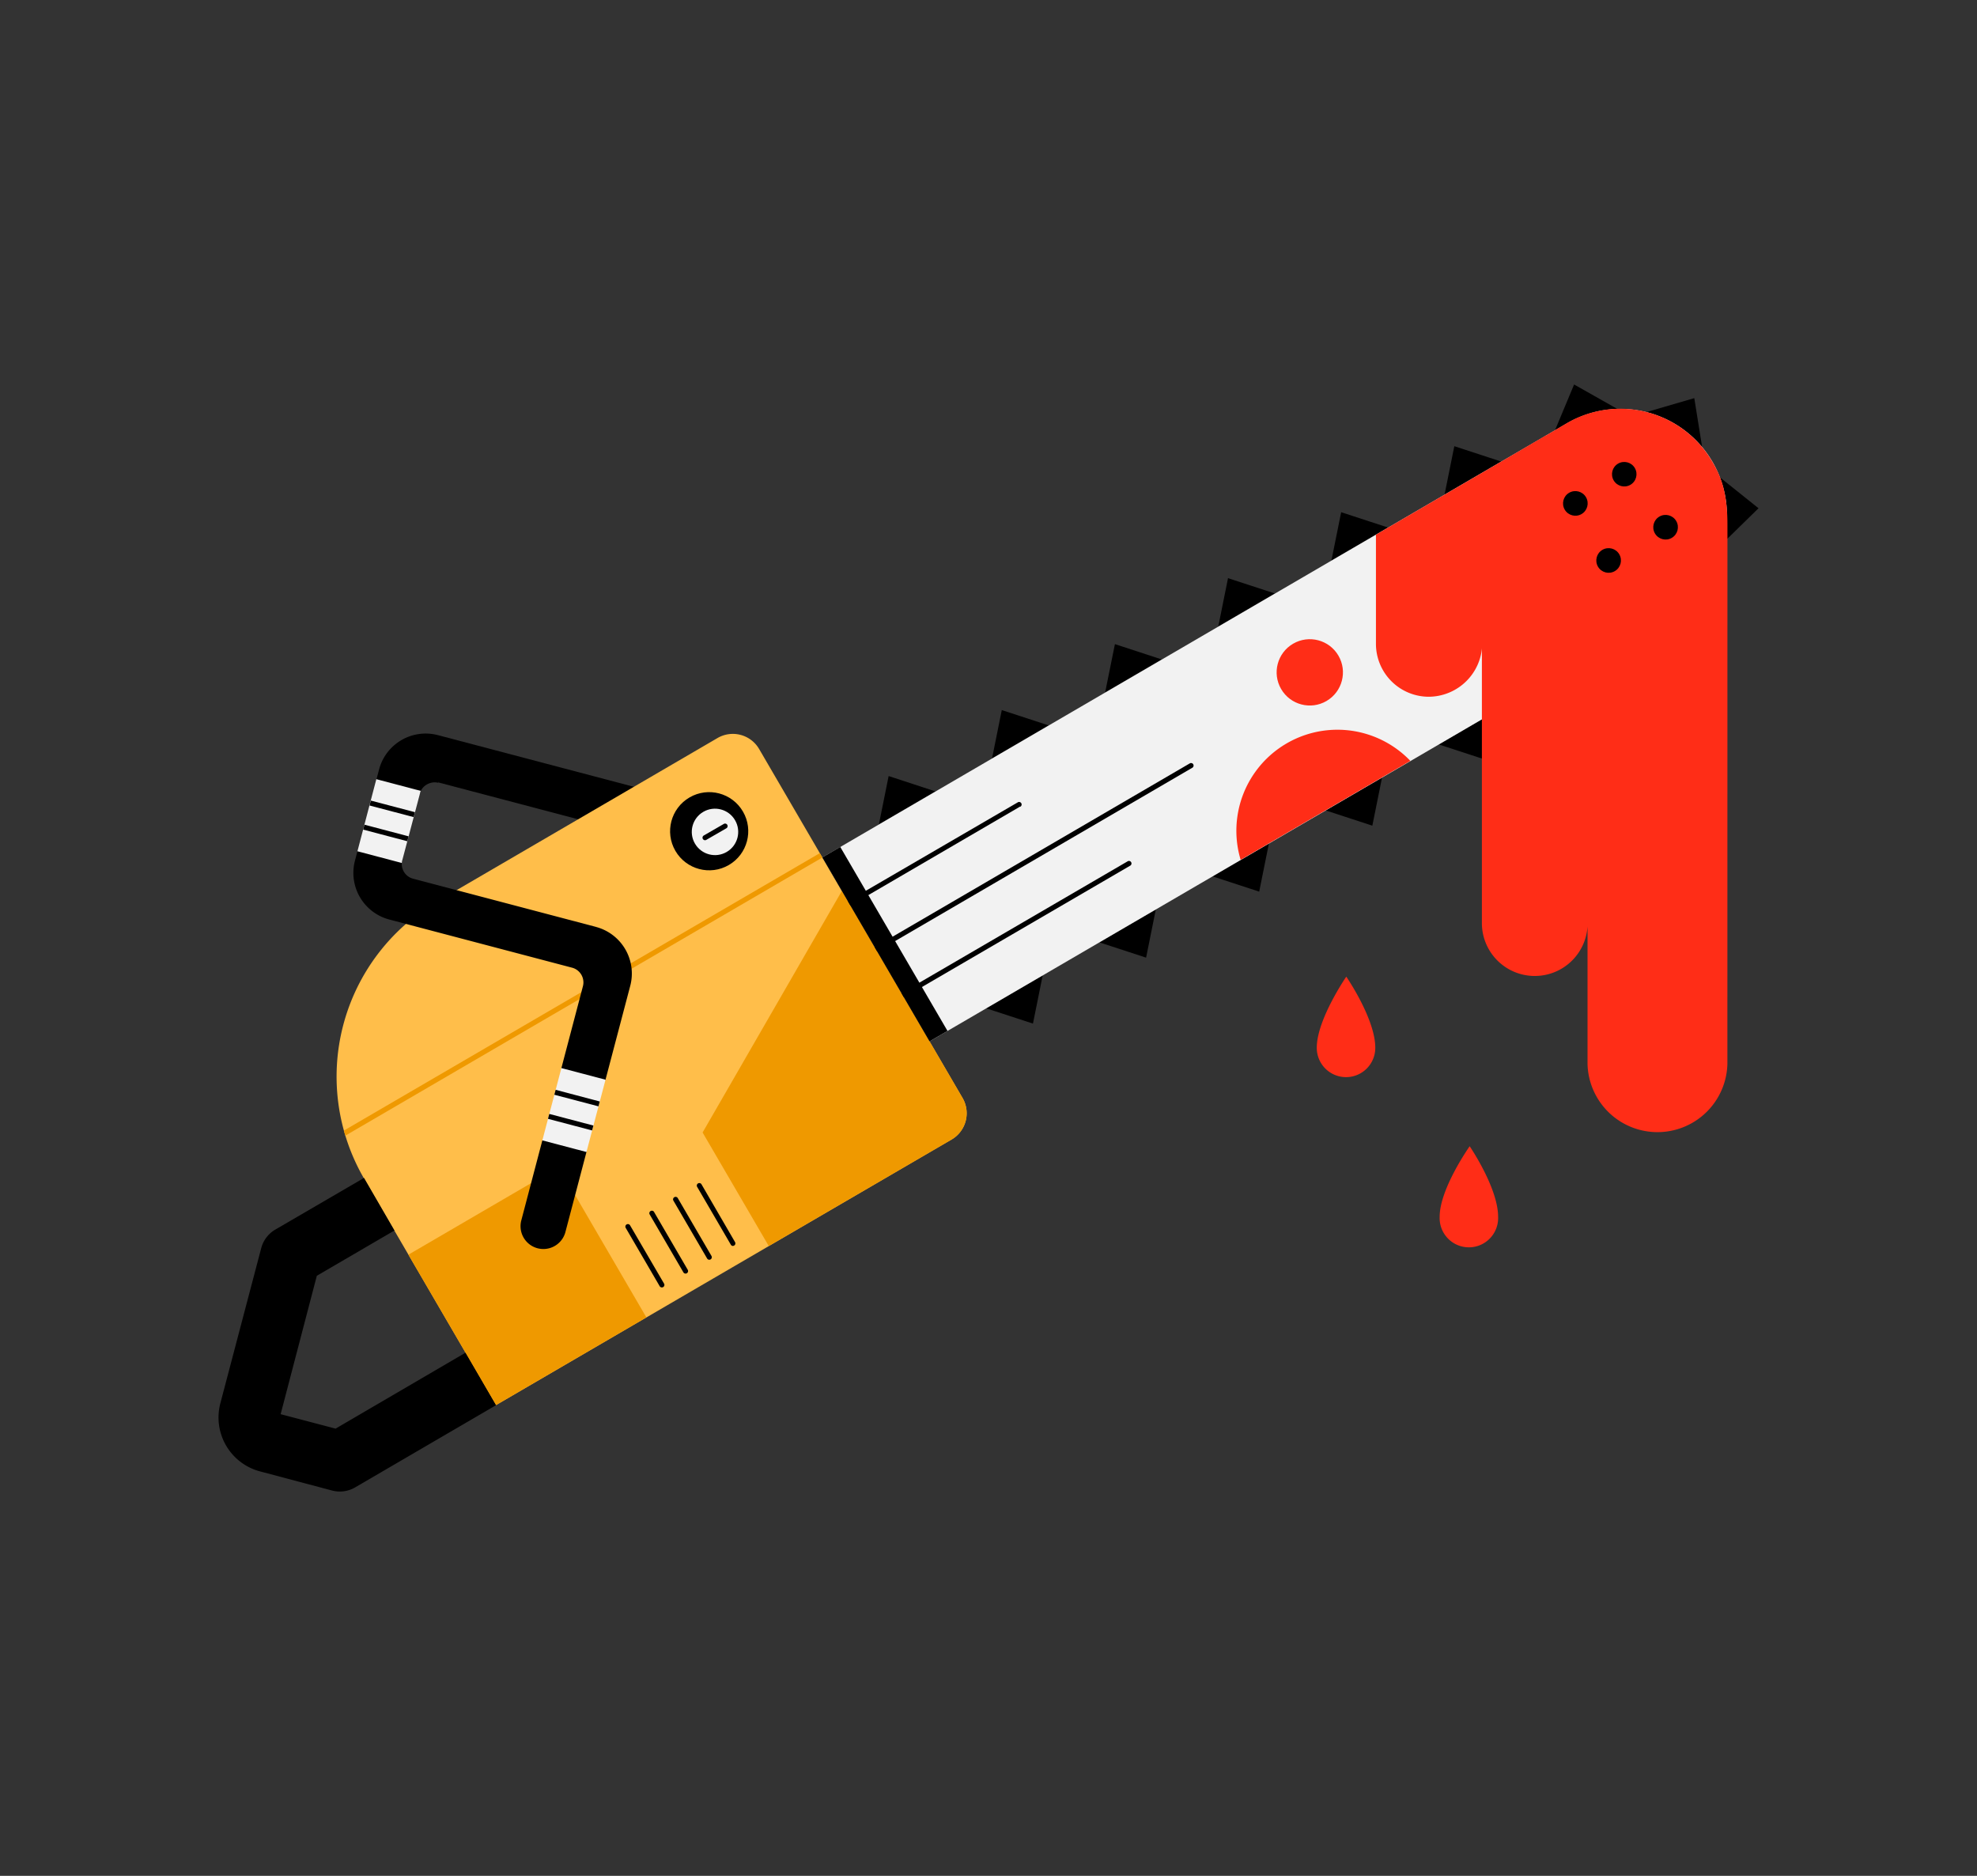 <svg xmlns="http://www.w3.org/2000/svg" viewBox="0 0 390 370"><rect x="0" y="0" width="390" height="370" fill="#333333" stroke="none"/><defs><style>.cls-1{fill:#f2f2f2;}.cls-2{fill:#ffbe4a;}.cls-3{fill:#ef9900;}.cls-4{fill:#ff2d17;}</style></defs><title>Gabe_Store2</title><g id="Layer_1" data-name="Layer 1"><polygon points="339.94 107.06 339.3 94.17 346.9 100.25 339.94 107.06"/><polygon points="324.83 81.27 335.77 88.15 334.23 78.53 324.83 81.27"/><polygon points="327.92 121.1 337.59 112.55 337.59 122.27 327.92 121.1"/><polygon points="306.77 84.83 318.98 80.62 310.52 75.84 306.77 84.83"/><polygon points="262.65 110.55 273.81 104.05 264.57 101.03 262.65 110.55"/><polygon points="284.97 97.54 296.12 91.03 286.89 88.01 284.97 97.54"/><polygon points="173.38 162.6 184.54 156.1 175.3 153.07 173.38 162.6"/><polygon points="195.7 149.59 206.86 143.08 197.62 140.06 195.7 149.59"/><polygon points="218.01 136.58 229.17 130.07 219.94 127.05 218.01 136.58"/><polygon points="240.33 123.56 251.49 117.06 242.25 114.04 240.33 123.56"/><polygon points="194.53 198.88 205.69 192.37 203.77 201.9 194.53 198.88"/><polygon points="216.85 185.87 228.01 179.36 226.09 188.89 216.85 185.87"/><polygon points="239.17 172.85 250.32 166.35 248.4 175.87 239.17 172.85"/><polygon points="261.48 159.84 272.64 153.33 270.72 162.86 261.48 159.84"/><polygon points="283.8 146.83 294.96 140.32 293.04 149.85 283.8 146.83"/><polygon points="306.12 133.82 317.27 127.31 315.35 136.84 306.12 133.82"/><path class="cls-1" d="M159.8,118.15h170a21,21,0,0,1,21,21v0a21,21,0,0,1-21,21h-170a0,0,0,0,1,0,0v-42A0,0,0,0,1,159.8,118.15Z" transform="translate(-35.33 147.53) rotate(-30.24)"/><path d="M142,159.66,86.38,145l.13,9.34,53.41,14.07a4.59,4.59,0,0,0,3.6-.58,4.46,4.46,0,0,0,2-3.06A4.67,4.67,0,0,0,142,159.66Z"/><path class="cls-2" d="M107.3,164h64a6,6,0,0,1,6,6v79.67a6,6,0,0,1-6,6H67.3a0,0,0,0,1,0,0V204A40,40,0,0,1,107.3,164Z" transform="translate(-89.04 90.16) rotate(-30.24)"/><path d="M223,170.72l-50,29.13a.5.5,0,0,1-.5-.86l50-29.13a.5.5,0,0,1,.5.86Z"/><path d="M201.24,159.09l-36.59,21.34c-.24.14-.88.31-1,.07s.78-1.08,1-1.22l36.09-21a.5.5,0,1,1,.5.86Z"/><circle cx="141.05" cy="164.07" r="7.75" transform="matrix(0.86, -0.5, 0.5, 0.86, -63.44, 93.38)"/><circle class="cls-1" cx="141.05" cy="164.07" r="4.58" transform="translate(-63.44 93.38) rotate(-30.24)"/><path d="M62.5,251.64l15.31-8.93-6-10.37L54.31,242.53a6,6,0,0,0-2.78,3.66l-8.06,30.6a11,11,0,0,0,7.84,13.44L65.51,294a6,6,0,0,0,4.55-.62l27.81-16.22-6-10.37-25.67,15-10.84-2.85Z"/><rect class="cls-3" x="86.89" y="236.48" width="34.33" height="34.33" transform="translate(-113.6 86.94) rotate(-30.24)"/><path d="M144.6,245.76a.5.5,0,0,1-.43-.25l-6.67-11.45a.5.5,0,0,1,.86-.5L145,245a.5.5,0,0,1-.43.75Z"/><path d="M139.92,248.48a.5.5,0,0,1-.43-.25l-6.67-11.45a.5.5,0,0,1,.86-.5l6.67,11.45a.5.5,0,0,1-.43.75Z"/><path d="M135.24,251.21a.5.5,0,0,1-.43-.25l-6.67-11.45a.5.5,0,0,1,.86-.5l6.67,11.45a.5.5,0,0,1-.43.75Z"/><path d="M130.56,253.94a.5.5,0,0,1-.43-.25l-6.67-11.45a.5.5,0,1,1,.86-.5L131,253.19a.5.5,0,0,1-.43.75Z"/><path class="cls-4" d="M259.76,206.64c0-5.54,5.82-14,5.82-14s5.74,8.34,5.72,14.05a5.77,5.77,0,1,1-11.54,0Z"/><path class="cls-4" d="M284,240c0-5.54,5.92-13.91,5.92-13.91s5.63,8.24,5.61,13.95A5.77,5.77,0,1,1,284,240Z"/><circle class="cls-4" cx="258.38" cy="132.6" r="6.54" transform="translate(-31.62 148.19) rotate(-30.24)"/><path class="cls-4" d="M278.22,150.08a19.93,19.93,0,0,0-33.48,19.52Z"/><path class="cls-3" d="M68.13,224l94.09-54.86-.5-.86L67.84,223C67.93,223.31,68,223.64,68.13,224Z"/><path d="M235.25,151.41l-65.65,38.28a.5.5,0,0,1-.5-.86l65.65-38.28a.5.5,0,0,1,.5.86Z"/><path class="cls-3" d="M166.08,175.72,138.6,223.38l13.05,22.39,36.07-21a6,6,0,0,0,2.16-8.21Z"/><path d="M117.55,182.82l-36.06-9.5a3,3,0,0,1-2.14-3.66l-1.14-7,4.63-6.16A2.78,2.78,0,0,1,83,156a3.09,3.09,0,0,1,3.46-1.6l1.94-4.47L86.38,145a9.51,9.51,0,0,0-11.6,6.77l-.49,1.86.43,7.89-4.2,6.37-.5,1.88a9.51,9.51,0,0,0,6.77,11.6l36.06,9.5a3,3,0,0,1,2.14,3.67l-4.24,16.11,1.39,8.28-5.15,6-4.17,15.85a4.5,4.5,0,0,0,8.7,2.3l4.17-15.85-.65-7.51,4.41-6.76,4.88-18.52a9.51,9.51,0,0,0-6.77-11.61Z"/><path class="cls-1" d="M70.51,167.91l8.76,2.31a3,3,0,0,1,.09-.55l3.49-13.17A2.78,2.78,0,0,1,83,156l-8.76-2.31Z"/><polygon points="72.9 158.88 81.6 161.17 81.86 160.2 73.15 157.91 72.9 158.88"/><rect x="75.62" y="159.79" width="1" height="9" transform="translate(-102.14 196.05) rotate(-75.24)"/><rect x="172.52" y="165.21" width="4.1" height="42" transform="translate(-70.03 113.28) rotate(-30.24)"/><path d="M139.08,165.73a.5.5,0,0,1-.25-.93l4-2.31a.5.5,0,0,1,.5.86l-4,2.31A.5.5,0,0,1,139.08,165.73Z"/><rect class="cls-1" x="105.84" y="214.44" width="14.75" height="9" transform="translate(-127.34 272.65) rotate(-75.24)"/><polygon points="109.35 215.93 118.06 218.22 118.31 217.26 109.61 214.96 109.35 215.93"/><rect x="112.08" y="216.84" width="1" height="9" transform="translate(-130.14 273.82) rotate(-75.24)"/><path class="cls-4" d="M305,130.95V85.88l-12.7,7.41v0l-20.87,12.17V127a10.44,10.44,0,0,0,10.44,10.43h0a10.61,10.61,0,0,0,10.52-10.15v14.59L311,130.95Z"/><path class="cls-4" d="M340.77,103.41c0-6.36-1.34-9.57-3-12.37h0a21,21,0,0,0-28.71-7.56l-16.73,9.92v88.72a10.43,10.43,0,0,0,20.84.6v27.16a13.8,13.8,0,0,0,27.59,0Z"/><circle cx="310.76" cy="99.27" r="2.43" transform="translate(-7.7 170.04) rotate(-30.24)"/><circle cx="322.01" cy="92.71" r="2.43" transform="matrix(0.86, -0.5, 0.5, 0.86, -2.87, 174.81)"/><circle cx="317.32" cy="110.52" r="2.43" transform="translate(-12.47 174.88) rotate(-30.24)"/><circle cx="328.56" cy="103.96" r="2.43" transform="translate(-7.64 179.65) rotate(-30.24)"/></g></svg>